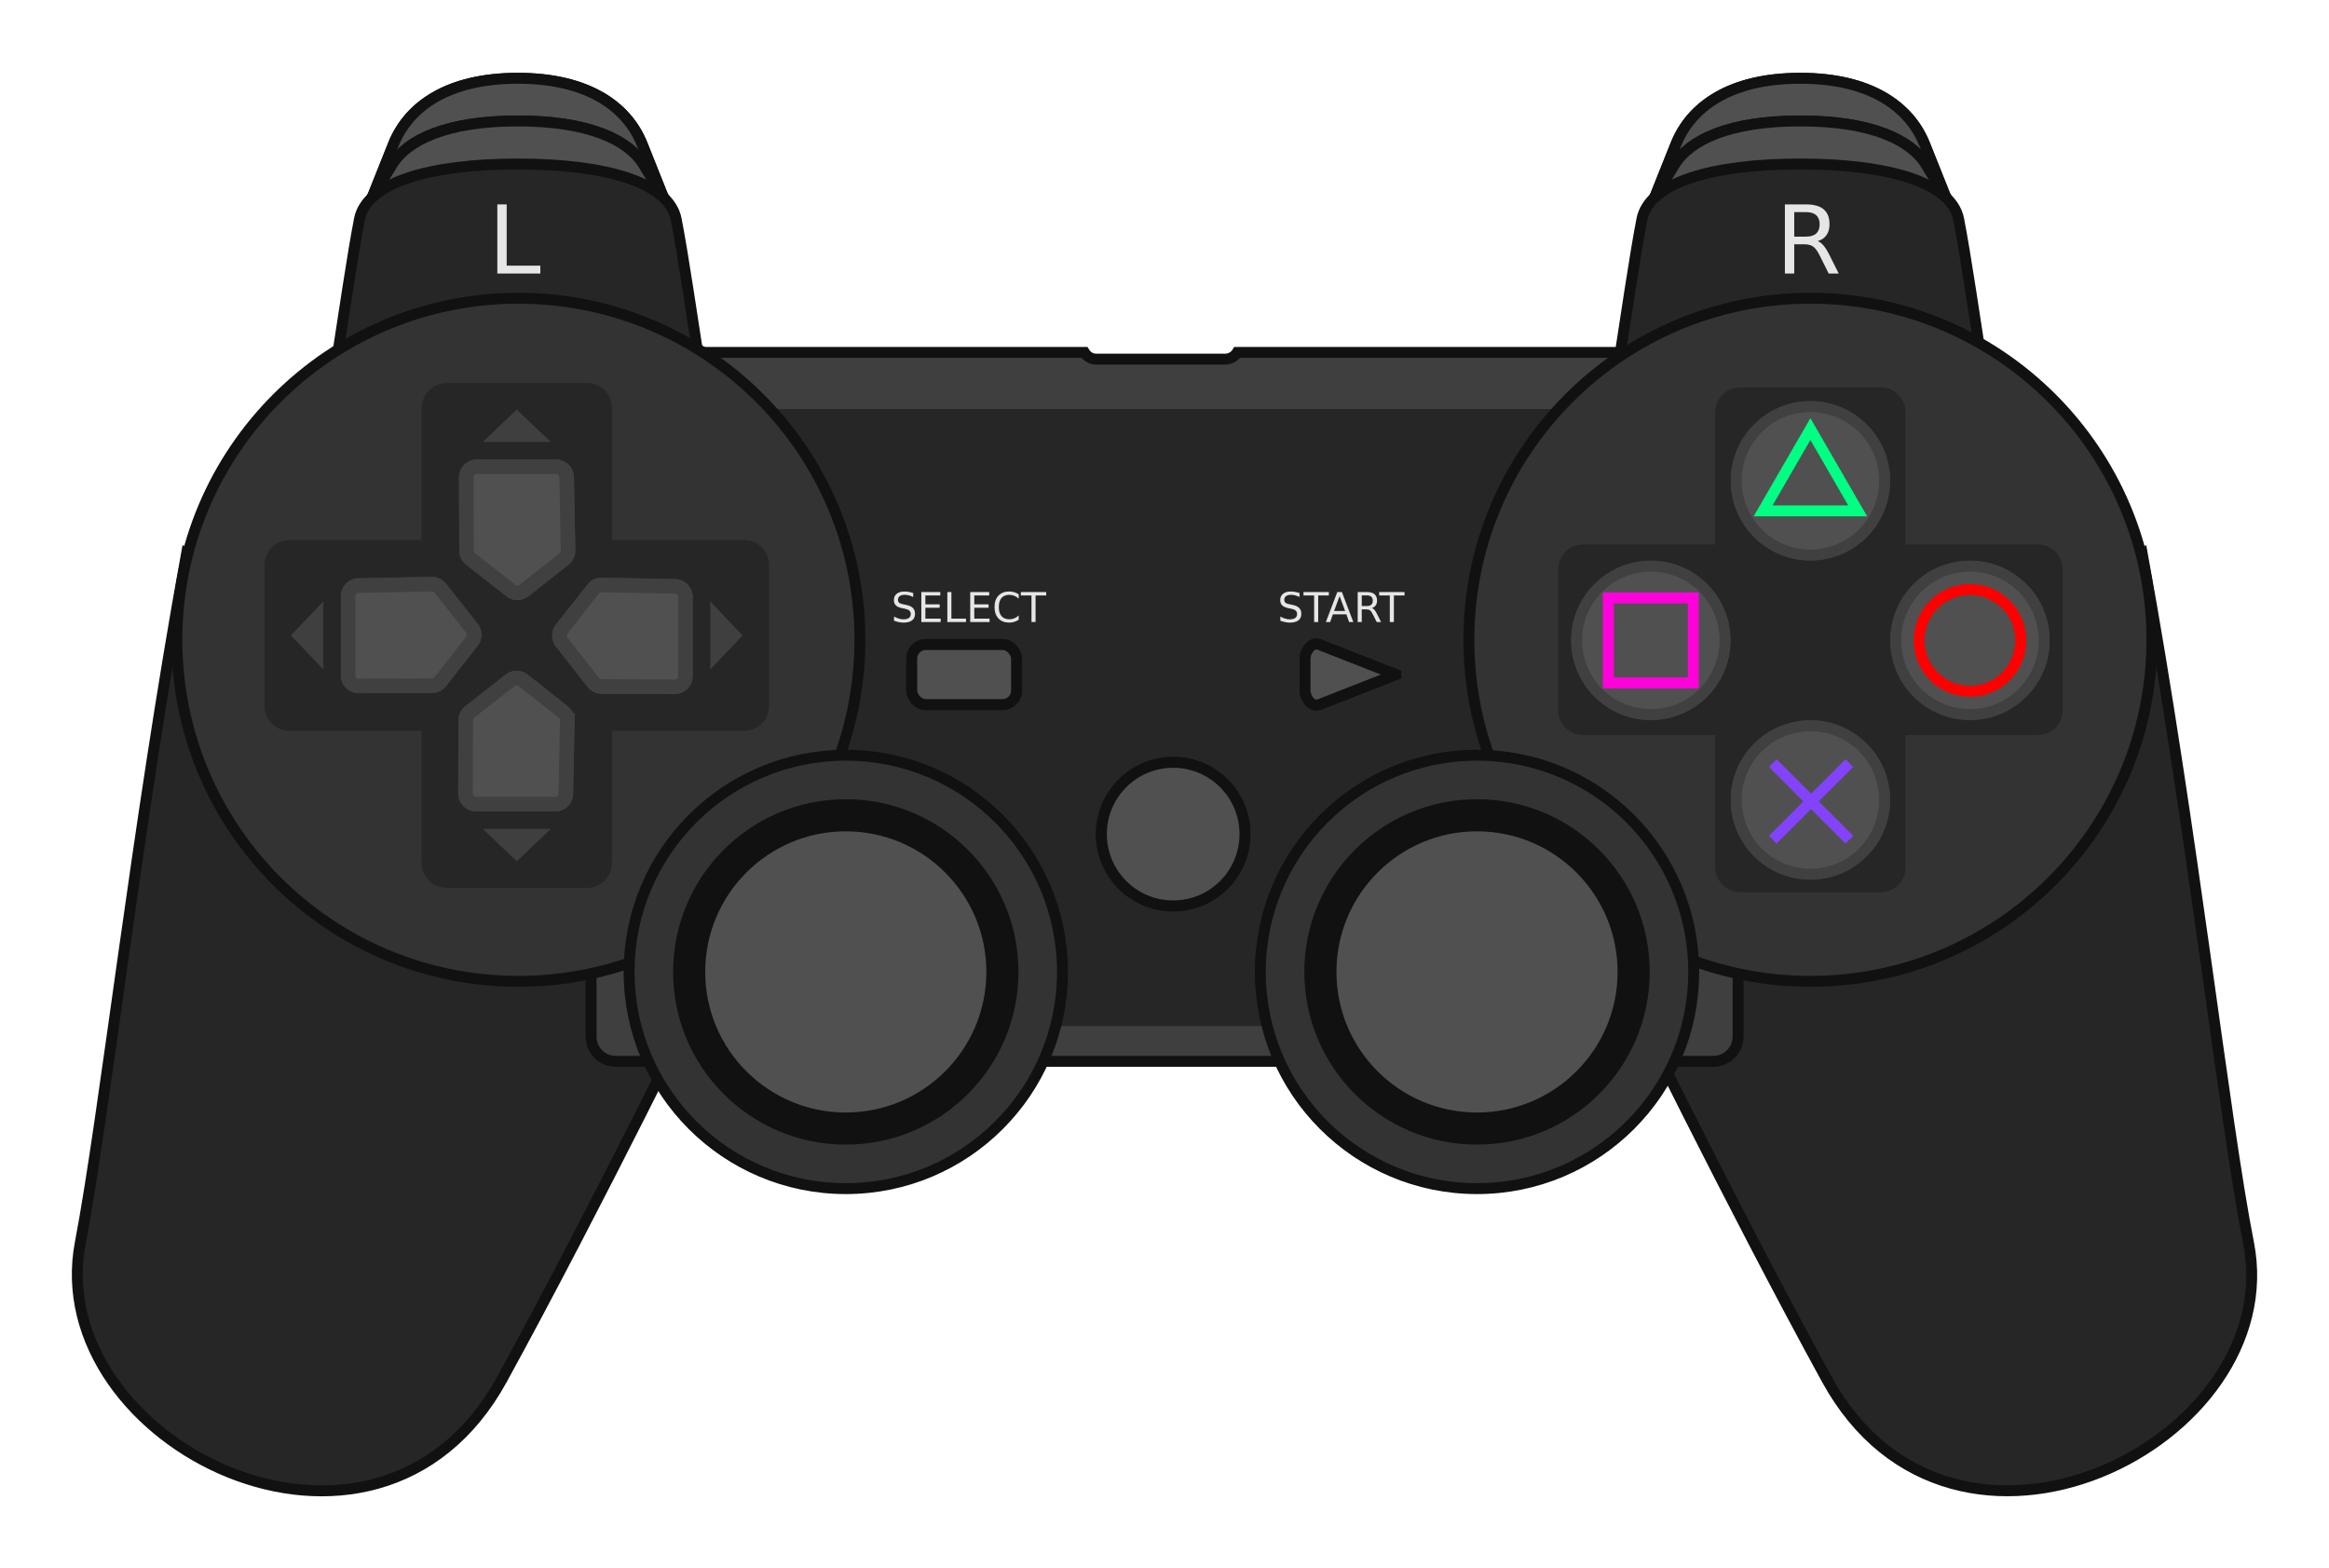 <?xml version="1.0" encoding="UTF-8"?>
<svg xmlns="http://www.w3.org/2000/svg" width="320" height="215.445" version="1.0">
	<g style="stroke:#111111;stroke-width:1.5">
		<g style="fill:#505050">
			<path d="m 50.87,27.809 40.55,0 -3.178,-7.961 c -2.084,-5.22 -7.5,-9.093 -17.097,-9.093 -9.597,0 -15.014,3.874 -17.097,9.093 l -3.178,7.961 z"/>
			<path id="button-l2" class="straight-button" d="m 50.87,27.809 40.55,0 -3.178,-7.961 c -2.084,-5.22 -7.5,-9.093 -17.097,-9.093 -9.597,0 -15.014,3.874 -17.097,9.093 l -3.178,7.961 z"/>
			<path d="m 50.628,27.945 41.034,0 -3.216,-5.287 c -2.108,-3.467 -7.589,-6.039 -17.301,-6.039 -9.712,0 -15.193,2.573 -17.301,6.039 l -3.216,5.287 z"/>
			<path id="button-l1" class="straight-button" d="m 50.628,27.945 41.034,0 -3.216,-5.287 c -2.108,-3.467 -7.589,-6.039 -17.301,-6.039 -9.712,0 -15.193,2.573 -17.301,6.039 l -3.216,5.287 z"/>
			<path d="m 227.08,27.809 40.55,0 -3.178,-7.961 c -2.084,-5.22 -7.5,-9.093 -17.097,-9.093 -9.597,0 -15.014,3.874 -17.097,9.093 l -3.178,7.961 z"/>
			<path id="button-r2" class="straight-button" d="m 227.08,27.809 40.55,0 -3.178,-7.961 c -2.084,-5.22 -7.5,-9.093 -17.097,-9.093 -9.597,0 -15.014,3.874 -17.097,9.093 l -3.178,7.961 z"/>
			<path d="m 226.838,27.945 41.034,0 -3.216,-5.287 c -2.108,-3.467 -7.589,-6.039 -17.301,-6.039 -9.712,0 -15.193,2.573 -17.301,6.039 l -3.216,5.287 z"/>
			<path id="button-r1" class="straight-button" d="m 226.838,27.945 41.034,0 -3.216,-5.287 c -2.108,-3.467 -7.589,-6.039 -17.301,-6.039 -9.712,0 -15.193,2.573 -17.301,6.039 l -3.216,5.287 z"/>
		</g>
		<g style="fill:#262626">
			<path d="m 294.375,76.249 c 6.796,37.216 11.228,77.673 14.563,94.496 5.424,27.365 -40.565,50.438 -57.928,18.77 -13.181,-24.041 -28.155,-54.691 -28.155,-54.691 l 71.52,-58.575 z"/>
			<path d="M 25.596,76.249 C 18.8,113.465 14.368,153.275 11.034,170.745 5.803,198.148 51.598,221.183 68.961,189.515 82.143,165.474 97.116,134.824 97.116,134.824 L 25.596,76.249 Z"/>
			<path style="fill:#3f3f3f" d="m 84.62,48.413 c -1.901,0 -3.404,1.542 -3.404,3.443 l 0,90.556 c 0,1.901 1.503,3.404 3.404,3.404 l 150.746,0 c 1.901,0 3.443,-1.503 3.443,-3.404 l 0,-90.556 c 0,-1.901 -1.542,-3.443 -3.443,-3.443 l -65.368,0 c -0.337,0.556 -0.963,0.928 -1.663,0.928 l -17.716,0 c -0.698,0 -1.287,-0.375 -1.625,-0.928 l -64.373,0 z"/>
			<rect style="stroke-width:0" x="89.015" y="56.2" width="141.969" height="84.772" rx="3.432" ry="3.317"/>
			<path d="m 273.164,55.54 c -2.104,-13.592 -3.074,-20.388 -4.045,-25.404 -0.971,-5.016 -9.547,-7.605 -21.763,-7.605 -12.217,0 -20.792,2.589 -21.763,7.605 -0.971,5.016 -1.942,11.812 -4.045,25.404"/>
			<path d="m 96.954,55.54 c -2.104,-13.592 -3.074,-20.388 -4.045,-25.404 -0.971,-5.016 -9.547,-7.605 -21.763,-7.605 -12.217,0 -20.792,2.589 -21.763,7.605 -0.971,5.016 -1.942,11.812 -4.045,25.404"/>
			<g style="fill:#333333">
				<circle cx="248.745" cy="87.899" r="46.925"/>
				<circle cx="71.227" cy="87.899" r="46.925"/>
				<circle cx="116.209" cy="133.529" r="29.773"/>
				<circle cx="202.939" cy="133.529" r="29.773"/>
			</g>
			<g style="fill:#111111">
				<circle cx="116.209" cy="133.529" r="22.977"/>
				<circle cx="202.939" cy="133.529" r="22.977"/>
			</g>
		</g>
		<g style="fill:#505050">
			<circle id="button-l3-shadow" cx="116.209" cy="133.529" r="20.064"/>
			<circle id="button-r3-shadow" cx="202.939" cy="133.529" r="20.064"/>
			<circle cx="161.192" cy="114.597" r="9.863"/>
			<path d="m 191.774,92.678 -10.518,4.126 c -1.001,0.393 -1.942,-0.866 -1.942,-1.942 l 0,-4.369 c 0,-1.076 0.94,-2.335 1.942,-1.942 l 10.518,4.126 z"/>
			<rect x="125.271" y="88.552" width="14.401" height="8.252" rx="1.942" ry="1.942"/>
			<g class="straight-button">
				<circle id="button-an" cx="161.192" cy="114.597" r="9.863"/>
				<path id="button-st" d="m 191.774,92.678 -10.518,4.126 c -1.001,0.393 -1.942,-0.866 -1.942,-1.942 l 0,-4.369 c 0,-1.076 0.94,-2.335 1.942,-1.942 l 10.518,4.126 z"/>
				<rect id="button-se" x="125.271" y="88.552" width="14.401" height="8.252" rx="1.942" ry="1.942"/>
				<circle id="button-l3" cx="116.209" cy="133.529" r="20.064"/>
				<circle id="button-r3" cx="202.939" cy="133.529" r="20.064"/>
			</g>
		</g>
	</g>
	<path style="fill:#262626;stroke:none;stroke-width:1.5" d="m 239.113,53.22 c -1.901,0 -3.443,1.542 -3.443,3.443 l 0,18.142 -18.181,0 c -1.901,0 -3.404,1.542 -3.404,3.443 l 0,19.303 c 0,1.901 1.503,3.443 3.404,3.443 l 18.181,0 0,18.142 c 0,1.901 1.542,3.443 3.443,3.443 l 19.303,0 c 1.901,0 3.404,-1.542 3.404,-3.443 l 0,-18.142 18.181,0 c 1.901,0 3.404,-1.542 3.404,-3.443 l 0,-19.303 c 0,-1.901 -1.503,-3.443 -3.404,-3.443 l -18.181,0 0,-18.142 c 0,-1.901 -1.503,-3.443 -3.404,-3.443 l -19.303,0 z"/>
	<g style="fill:#505050;stroke:#404040;stroke-width:1.5">
		<circle cx="226.82" cy="87.98" r="10.194"/>
		<circle cx="248.745" cy="109.905" r="10.194"/>
		<circle cx="270.67" cy="87.98" r="10.194"/>
		<circle cx="248.745" cy="66.055" r="10.194"/>
		<g class="straight-button">
			<circle id="button-sq" cx="226.82" cy="87.98" r="10.194"/>
			<circle id="button-cr" cx="248.745" cy="109.905" r="10.194"/>
			<circle id="button-ci" cx="270.67" cy="87.98" r="10.194"/>
			<circle id="button-tr" cx="248.745" cy="66.055" r="10.194"/>
		</g>
	</g>
	<g style="fill-opacity:0;stroke-width:1.5">
		<path style="stroke:#8243fb" d="m 243.573,104.836 10.526,10.526 m 0,-10.526 -10.526,10.526"/>
		<circle style="stroke:#ff0000" cx="270.67" cy="87.98" r="6.99"/>
		<rect style="stroke:#ff01db" y="82.145" x="220.985" height="11.67" width="11.67"/>
		<path style="stroke:#00ff83" d="m 255.242,70.185 -12.994,0 6.497,-11.234 z"/>
	</g>
	<path style="fill:#262626;stroke-width:0" d="m 61.373,52.623 c -1.901,0 -3.443,1.542 -3.443,3.443 l 0,18.142 -18.181,0 c -1.901,0 -3.404,1.542 -3.404,3.443 l 0,19.303 c 0,1.901 1.503,3.443 3.404,3.443 l 18.181,0 0,18.142 c 0,1.901 1.542,3.443 3.443,3.443 l 19.303,0 c 1.901,0 3.404,-1.542 3.404,-3.443 l 0,-18.142 18.181,0 c 1.901,0 3.404,-1.542 3.404,-3.443 l 0,-19.303 c 0,-1.901 -1.503,-3.443 -3.404,-3.443 l -18.181,0 0,-18.142 c 0,-1.901 -1.503,-3.443 -3.404,-3.443 l -19.303,0 z"/>
	<g style="fill:#505050;stroke:#404040;stroke-width:2">
		<path d="m 77.938,98.984 a 1.459,1.459 0 0 0 -0.554,-1.175 l -5.493,-4.332 a 1.459,1.459 0 0 0 -1.804,-0.003 l -5.532,4.332 a 1.459,1.459 0 0 0 -0.561,1.144 l -0.039,10.057 a 1.459,1.459 0 0 0 1.46,1.465 l 10.87,0 a 1.459,1.459 0 0 0 1.458,-1.431 L 77.939,98.984 Z"/>
		<path d="m 82.686,80.369 a 1.459,1.459 0 0 0 -1.175,0.554 l -4.332,5.493 a 1.459,1.459 0 0 0 -0.003,1.804 l 4.332,5.532 a 1.459,1.459 0 0 0 1.144,0.561 l 10.057,0.039 a 1.459,1.459 0 0 0 1.465,-1.46 l 0,-10.87 A 1.459,1.459 0 0 0 92.744,80.562 L 82.686,80.369 Z"/>
		<path d="m 59.324,80.259 a 1.459,1.459 0 0 1 1.175,0.554 l 4.332,5.493 a 1.459,1.459 0 0 1 0.003,1.804 l -4.332,5.532 a 1.459,1.459 0 0 1 -1.144,0.561 l -10.057,0.039 a 1.459,1.459 0 0 1 -1.465,-1.46 l 0,-10.87 a 1.459,1.459 0 0 1 1.431,-1.458 L 59.324,80.259 Z"/>
		<path d="m 78.048,75.621 a 1.459,1.459 0 0 1 -0.554,1.175 l -5.493,4.332 a 1.459,1.459 0 0 1 -1.804,0.003 l -5.532,-4.332 a 1.459,1.459 0 0 1 -0.561,-1.144 l -0.039,-10.057 a 1.459,1.459 0 0 1 1.46,-1.465 l 10.87,0 a 1.459,1.459 0 0 1 1.458,1.431 l 0.193,10.057 z"/>
		<g class="straight-button">
			<path id="button-dd" d="m 77.938,98.984 a 1.459,1.459 0 0 0 -0.554,-1.175 l -5.493,-4.332 a 1.459,1.459 0 0 0 -1.804,-0.003 l -5.532,4.332 a 1.459,1.459 0 0 0 -0.561,1.144 l -0.039,10.057 a 1.459,1.459 0 0 0 1.46,1.465 l 10.87,0 a 1.459,1.459 0 0 0 1.458,-1.431 L 77.939,98.984 Z"/>
			<path id="button-dr" d="m 82.686,80.369 a 1.459,1.459 0 0 0 -1.175,0.554 l -4.332,5.493 a 1.459,1.459 0 0 0 -0.003,1.804 l 4.332,5.532 a 1.459,1.459 0 0 0 1.144,0.561 l 10.057,0.039 a 1.459,1.459 0 0 0 1.465,-1.46 l 0,-10.87 A 1.459,1.459 0 0 0 92.744,80.562 L 82.686,80.369 Z"/>
			<path id="button-dl" d="m 59.324,80.259 a 1.459,1.459 0 0 1 1.175,0.554 l 4.332,5.493 a 1.459,1.459 0 0 1 0.003,1.804 l -4.332,5.532 a 1.459,1.459 0 0 1 -1.144,0.561 l -10.057,0.039 a 1.459,1.459 0 0 1 -1.465,-1.46 l 0,-10.87 a 1.459,1.459 0 0 1 1.431,-1.458 L 59.324,80.259 Z"/>
			<path id="button-du" d="m 78.048,75.621 a 1.459,1.459 0 0 1 -0.554,1.175 l -5.493,4.332 a 1.459,1.459 0 0 1 -1.804,0.003 l -5.532,-4.332 a 1.459,1.459 0 0 1 -0.561,-1.144 l -0.039,-10.057 a 1.459,1.459 0 0 1 1.46,-1.465 l 10.87,0 a 1.459,1.459 0 0 1 1.458,1.431 l 0.193,10.057 z"/>
		</g>
	</g>
	<g style="stroke-width:0">
		<g style="fill:#3f3f3f">
			<path d="m 71.005,56.276 -4.683,4.448 9.367,0 z"/>
			<path d="m 71.005,118.328 -4.683,-4.448 9.367,0 z"/>
			<path d="m 102.031,87.302 -4.448,-4.683 0,9.367 z"/>
			<path d="m 39.979,87.302 4.448,-4.683 0,9.367 z"/>
		</g>
		<g style="fill:#e6e6e6">
			<path d="m 178.553,81.476 0,0.544 c -0.212,-0.101 -0.411,-0.177 -0.599,-0.226 -0.188,-0.05 -0.369,-0.075 -0.544,-0.075 -0.304,0 -0.538,0.059 -0.704,0.177 -0.164,0.118 -0.246,0.285 -0.246,0.502 0,0.182 0.054,0.32 0.163,0.414 0.11,0.092 0.318,0.166 0.624,0.224 l 0.337,0.069 c 0.416,0.079 0.722,0.219 0.919,0.419 0.199,0.199 0.298,0.465 0.298,0.8 0,0.399 -0.134,0.702 -0.403,0.908 -0.267,0.206 -0.659,0.309 -1.176,0.309 -0.195,0 -0.403,-0.022 -0.624,-0.066 -0.219,-0.044 -0.446,-0.109 -0.682,-0.196 l 0,-0.574 c 0.226,0.127 0.448,0.223 0.665,0.287 0.217,0.064 0.43,0.097 0.64,0.097 0.318,0 0.564,-0.063 0.737,-0.188 0.173,-0.125 0.259,-0.304 0.259,-0.535 0,-0.202 -0.062,-0.361 -0.188,-0.475 -0.123,-0.114 -0.327,-0.2 -0.61,-0.257 l -0.339,-0.066 c -0.416,-0.083 -0.717,-0.212 -0.902,-0.389 -0.186,-0.177 -0.279,-0.422 -0.279,-0.737 -1e-5,-0.364 0.128,-0.651 0.384,-0.861 0.258,-0.21 0.612,-0.315 1.062,-0.315 0.193,0 0.39,0.017 0.591,0.052 0.201,0.035 0.406,0.087 0.615,0.157 m 0.546,-0.135 3.485,0 0,0.469 -1.463,0 0,3.651 -0.56,0 0,-3.651 -1.463,0 0,-0.469 m 4.962,0.549 -0.756,2.05 1.515,0 -0.759,-2.05 m -0.315,-0.549 0.632,0 1.57,4.12 -0.58,0 -0.375,-1.057 -1.857,0 -0.375,1.057 -0.588,0 1.573,-4.12 m 4.755,2.188 c 0.12,0.04 0.235,0.127 0.348,0.259 0.114,0.132 0.228,0.315 0.342,0.546 l 0.566,1.126 -0.599,0 -0.527,-1.057 c -0.136,-0.276 -0.269,-0.459 -0.397,-0.549 -0.127,-0.09 -0.301,-0.135 -0.522,-0.135 l -0.607,0 0,1.741 -0.557,0 0,-4.12 1.258,0 c 0.471,0 0.822,0.098 1.054,0.295 0.232,0.197 0.348,0.494 0.348,0.891 -1e-5,0.259 -0.061,0.475 -0.182,0.646 -0.12,0.171 -0.294,0.29 -0.524,0.356 m -1.396,-1.73 0,1.463 0.701,0 c 0.269,0 0.471,-0.062 0.607,-0.185 0.138,-0.125 0.207,-0.308 0.207,-0.549 0,-0.241 -0.069,-0.422 -0.207,-0.544 -0.136,-0.123 -0.339,-0.185 -0.607,-0.185 l -0.701,0 m 2.392,-0.458 3.485,0 0,0.469 -1.463,0 0,3.651 -0.56,0 0,-3.651 -1.463,0 0,-0.469"/>
			<path d="m 125.473,81.476 0,0.544 c -0.212,-0.101 -0.411,-0.177 -0.599,-0.226 -0.188,-0.05 -0.369,-0.075 -0.544,-0.075 -0.304,0 -0.538,0.059 -0.704,0.177 -0.164,0.118 -0.246,0.285 -0.246,0.502 0,0.182 0.054,0.32 0.163,0.414 0.11,0.092 0.318,0.166 0.624,0.224 l 0.337,0.069 c 0.416,0.079 0.722,0.219 0.919,0.419 0.199,0.199 0.298,0.465 0.298,0.8 -1e-5,0.399 -0.134,0.702 -0.403,0.908 -0.267,0.206 -0.659,0.309 -1.176,0.309 -0.195,0 -0.403,-0.022 -0.624,-0.066 -0.219,-0.044 -0.446,-0.109 -0.682,-0.196 l 0,-0.574 c 0.226,0.127 0.448,0.223 0.665,0.287 0.217,0.064 0.43,0.097 0.64,0.097 0.318,0 0.564,-0.063 0.737,-0.188 0.173,-0.125 0.259,-0.304 0.259,-0.535 0,-0.202 -0.062,-0.361 -0.188,-0.475 -0.123,-0.114 -0.327,-0.2 -0.61,-0.257 l -0.339,-0.066 c -0.416,-0.083 -0.717,-0.212 -0.902,-0.389 -0.186,-0.177 -0.279,-0.422 -0.279,-0.737 0,-0.364 0.128,-0.651 0.384,-0.861 0.258,-0.21 0.612,-0.315 1.062,-0.315 0.193,0 0.39,0.017 0.591,0.052 0.201,0.035 0.406,0.087 0.615,0.157 m 1.118,-0.135 2.605,0 0,0.469 -2.048,0 0,1.22 1.962,0 0,0.469 -1.962,0 0,1.493 2.097,0 0,0.469 -2.655,0 0,-4.12 m 3.576,0 0.557,0 0,3.651 2.006,0 0,0.469 -2.564,0 0,-4.12 m 3.146,0 2.605,0 0,0.469 -2.048,0 0,1.22 1.962,0 0,0.469 -1.962,0 0,1.493 2.097,0 0,0.469 -2.655,0 0,-4.12 m 6.661,0.317 0,0.588 c -0.188,-0.175 -0.388,-0.305 -0.602,-0.392 -0.212,-0.086 -0.437,-0.13 -0.676,-0.13 -0.471,0 -0.832,0.144 -1.082,0.433 -0.25,0.287 -0.375,0.703 -0.375,1.247 0,0.543 0.125,0.958 0.375,1.247 0.25,0.287 0.611,0.43 1.082,0.43 0.239,0 0.465,-0.043 0.676,-0.13 0.213,-0.086 0.414,-0.217 0.602,-0.392 l 0,0.582 c -0.195,0.132 -0.402,0.232 -0.621,0.298 -0.217,0.066 -0.447,0.099 -0.69,0.099 -0.624,0 -1.115,-0.19 -1.474,-0.571 -0.359,-0.383 -0.538,-0.904 -0.538,-1.565 0,-0.662 0.179,-1.184 0.538,-1.565 0.359,-0.383 0.85,-0.574 1.474,-0.574 0.247,0 0.478,0.033 0.695,0.099 0.219,0.064 0.424,0.162 0.615,0.293 m 0.295,-0.317 3.485,0 0,0.469 -1.463,0 0,3.651 -0.56,0 0,-3.651 -1.463,0 0,-0.469"/>
			<path d="m 249.744,33.127 c 0.276,0.093 0.543,0.293 0.801,0.598 0.263,0.305 0.526,0.725 0.789,1.259 l 1.304,2.595 -1.38,0 -1.215,-2.436 c -0.314,-0.636 -0.619,-1.058 -0.916,-1.266 -0.293,-0.208 -0.693,-0.312 -1.202,-0.312 l -1.399,0 0,4.014 -1.285,0 0,-9.497 2.901,0 c 1.086,1.2e-5 1.896,0.227 2.43,0.681 0.534,0.454 0.801,1.139 0.801,2.055 0,0.598 -0.14,1.094 -0.42,1.488 -0.276,0.394 -0.678,0.668 -1.209,0.821 m -3.219,-3.988 0,3.371 1.616,0 c 0.619,1.3e-5 1.086,-0.142 1.399,-0.426 0.318,-0.288 0.477,-0.71 0.477,-1.266 0,-0.556 -0.159,-0.973 -0.477,-1.253 -0.314,-0.284 -0.78,-0.426 -1.399,-0.426 l -1.616,0"/>
			<path d="m 68.332,28.083 1.285,0 0,8.415 4.624,0 0,1.081 -5.909,0 0,-9.497"/>
		</g>
	</g>
</svg>
